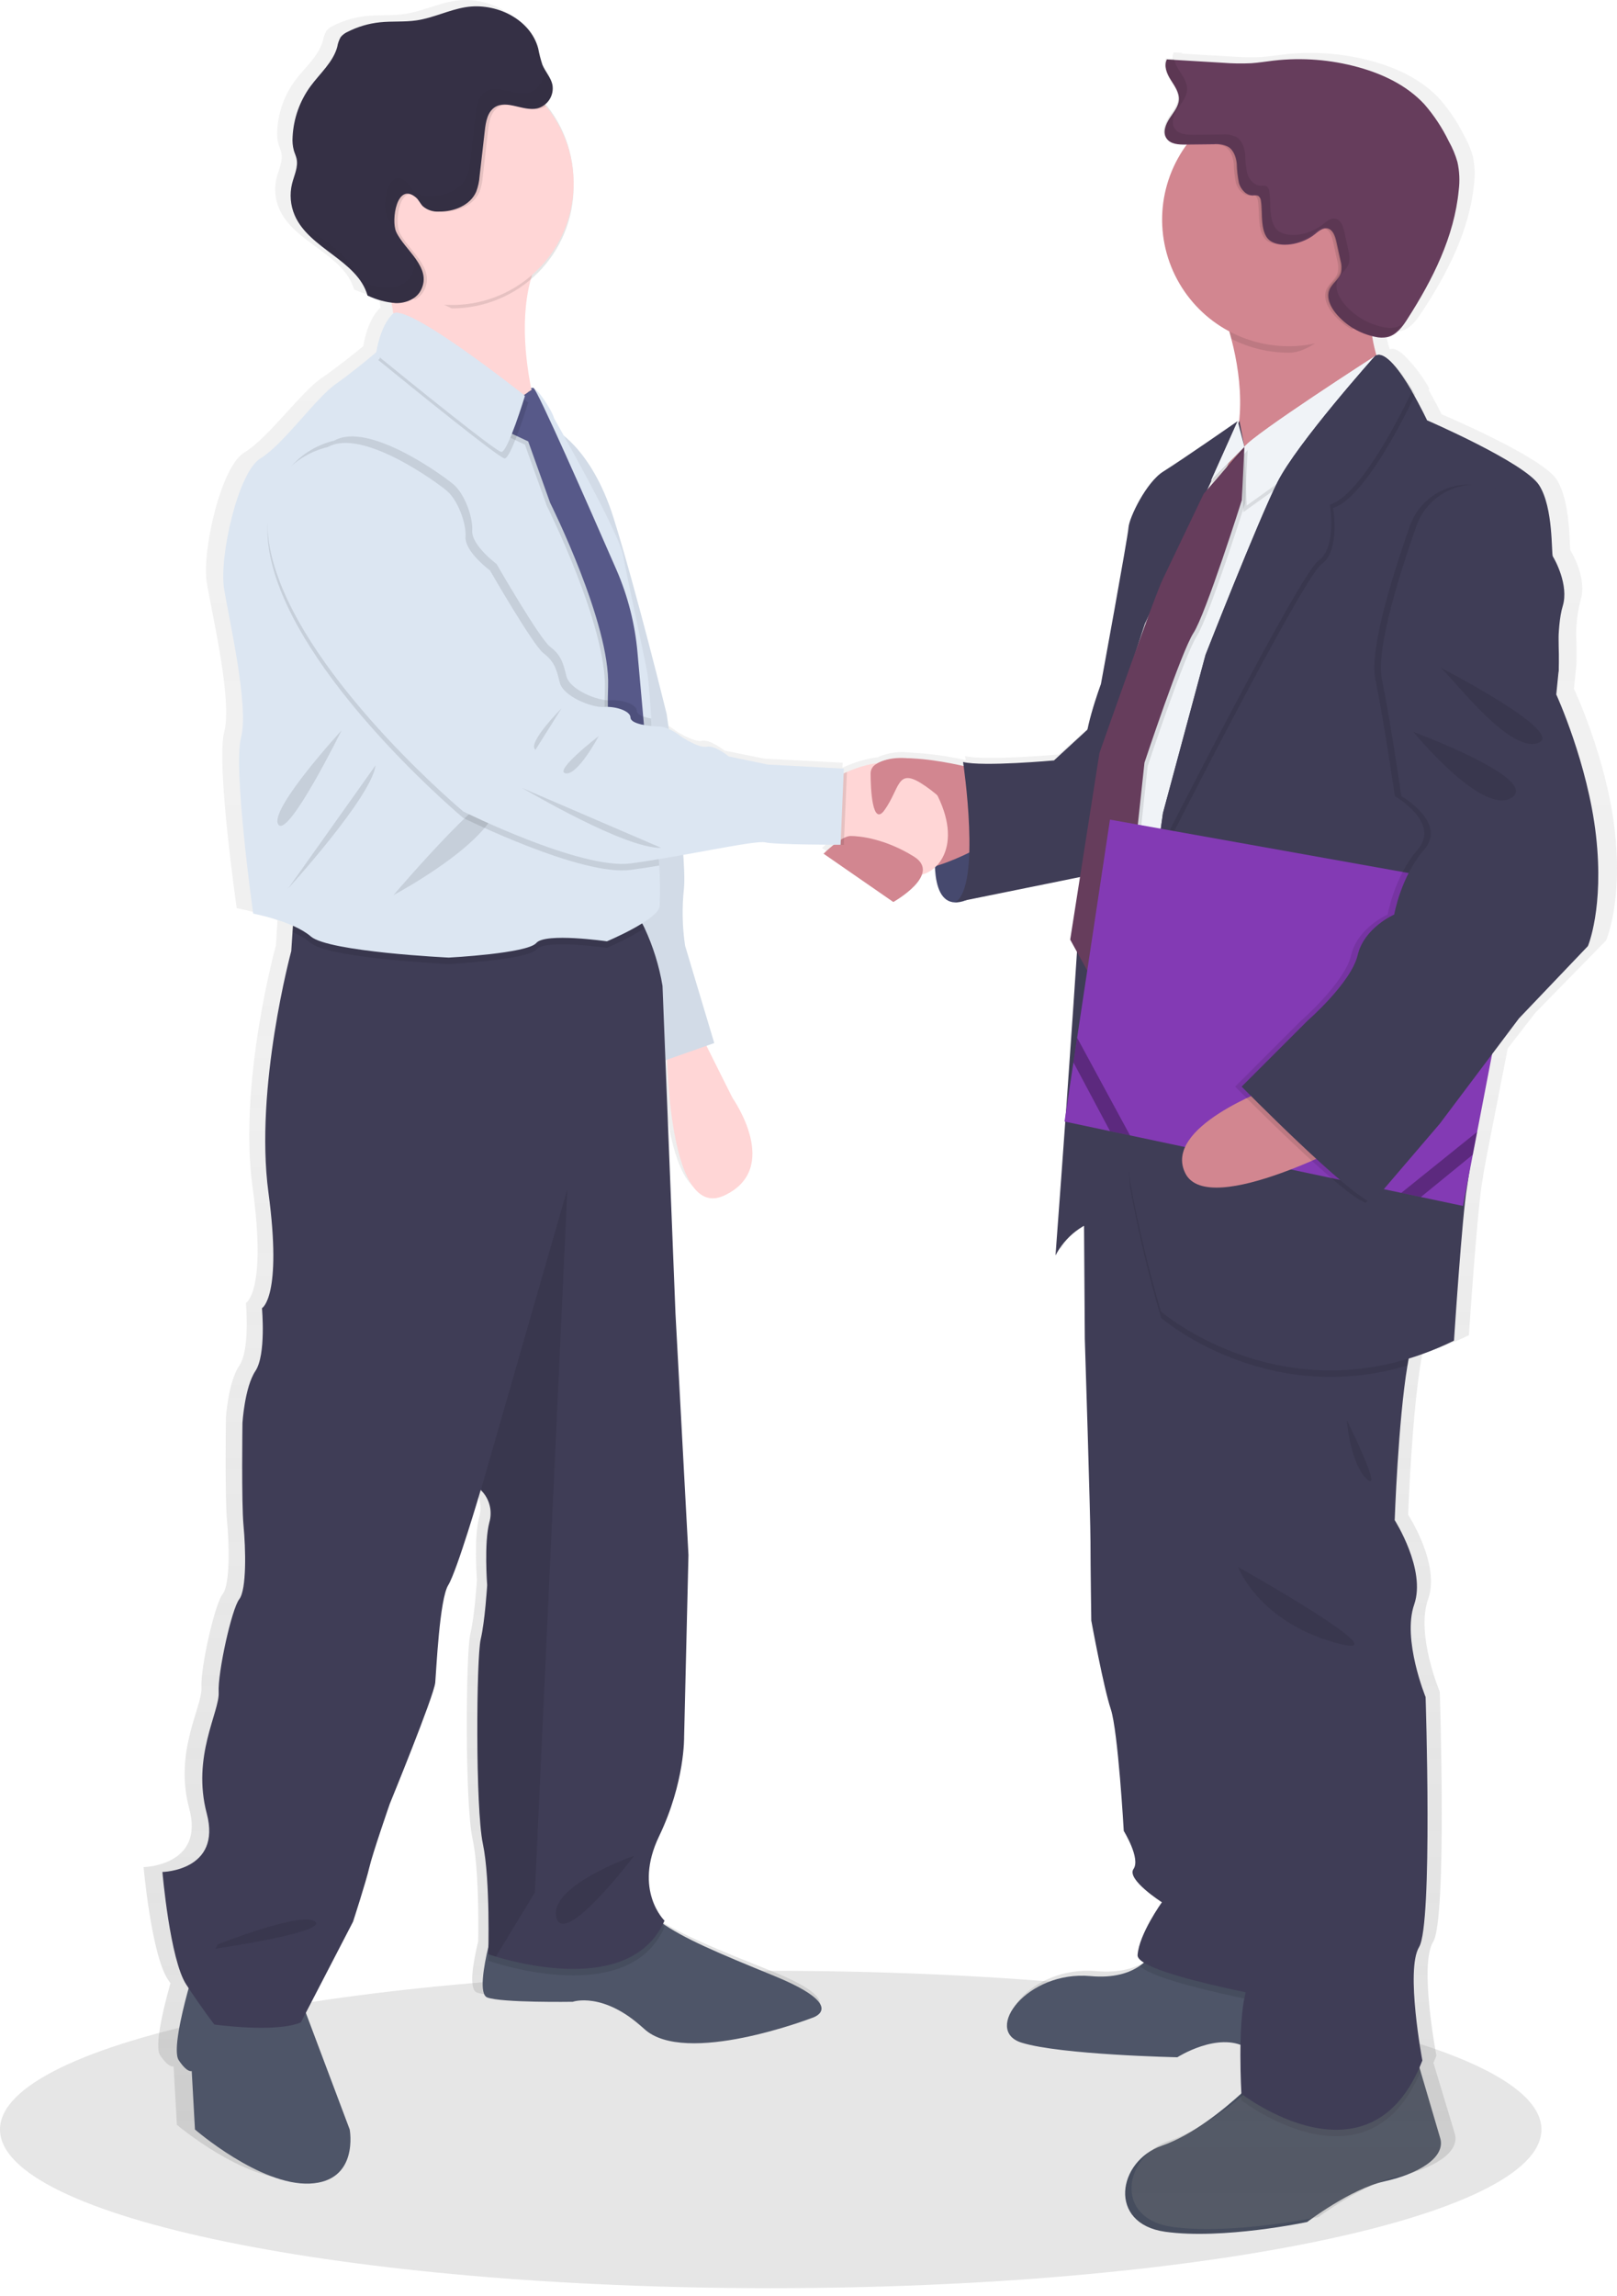 <svg width="205" height="291" viewBox="0 0 205 291" fill="none" xmlns="http://www.w3.org/2000/svg">
<path d="M175.49 276.495C171.272 277.422 165.718 281.639 165.718 281.639C165.718 281.639 155.019 283.903 147.713 282.875C140.407 281.847 141.647 273.923 147.303 271.969C151.226 270.618 155.246 267.283 157.345 265.372C158.272 264.518 158.822 263.924 158.822 263.924L179.297 259.808C179.297 259.808 179.63 260.952 180.093 262.53C180.914 265.314 182.125 269.445 182.588 271.018C183.307 273.513 179.707 275.569 175.49 276.495Z" fill="#4E5568"/>
<path opacity="0.1" d="M180.093 262.554C173.371 278.58 157.383 266.212 157.383 266.212C157.383 266.212 157.383 265.903 157.345 265.372C158.271 264.518 158.821 263.924 158.821 263.924L179.297 259.808C179.297 259.808 179.63 260.976 180.093 262.554Z" fill="black"/>
<path opacity="0.1" d="M97.71 290.026C151.673 290.026 195.419 281.021 195.419 269.913C195.419 258.805 151.673 249.8 97.71 249.8C43.746 249.8 0 258.805 0 269.913C0 281.021 43.746 290.026 97.71 290.026Z" fill="black"/>
<path d="M204.709 105.204C203.666 96.045 199.541 87.306 199.541 87.306L199.854 84.218C199.854 84.218 199.922 82.673 199.82 80.357C199.831 78.911 200.021 77.472 200.385 76.072C201.229 73.394 199.328 70.103 199.116 69.799C198.904 69.495 199.222 63.622 197.321 60.741C195.419 57.86 182.757 52.503 182.757 52.503C182.757 52.503 182.077 51.08 181.116 49.415L181.203 49.246C180.417 47.821 179.444 46.508 178.308 45.342C177.531 44.512 176.783 44.039 176.18 44.271C175.934 43.47 175.747 42.652 175.62 41.824C175.745 41.858 175.876 41.892 176.001 41.916C176.524 42.037 177.066 42.05 177.593 41.955C178.771 41.689 179.553 40.632 180.209 39.638C183.481 34.668 186.299 29.215 186.873 23.332C187.028 22.132 186.97 20.913 186.704 19.733C186.433 18.814 186.054 17.932 185.575 17.102C184.729 15.401 183.658 13.822 182.39 12.407C180.137 10.033 177.029 8.58 173.834 7.721C170.235 6.754 166.486 6.474 162.784 6.896C161.818 7.007 160.853 7.166 159.888 7.229C158.664 7.283 157.438 7.262 156.216 7.166L149.899 6.8L149.87 6.703L148.818 6.64C148.403 7.466 148.818 8.445 149.335 9.217C149.851 9.989 150.444 10.795 150.401 11.707C150.358 12.62 149.696 13.353 149.18 14.12C148.664 14.887 148.273 15.891 148.789 16.644C148.862 16.748 148.948 16.842 149.045 16.924C149.59 17.488 150.541 17.551 151.366 17.542H151.511C149.433 20.279 148.309 23.621 148.312 27.058C148.326 29.994 149.147 32.871 150.687 35.371C152.227 37.872 154.425 39.901 157.041 41.236C157.133 41.549 157.224 41.873 157.311 42.201C158.268 45.59 158.611 49.123 158.325 52.634L158.214 52.875L158.146 52.619C158.146 52.619 150.705 57.667 148.495 59.004C146.285 60.34 144.065 64.871 143.959 66.107C143.853 67.342 140.369 85.974 140.369 85.974C139.66 87.851 139.077 89.772 138.622 91.726L134.177 95.63C134.177 95.63 125.009 96.455 122.354 95.838L122.432 96.349C120.091 95.815 117.707 95.492 115.309 95.384C113.999 95.216 112.668 95.394 111.448 95.9L111.357 95.944L111.284 95.978C109.887 96.168 108.523 96.552 107.231 97.116C107.076 97.179 106.936 97.242 106.801 97.305L106.83 96.672L96.909 96.161L91.842 95.133C91.842 95.133 90.047 93.685 88.99 93.898C87.933 94.11 85.718 92.662 85.718 92.662C85.213 92.266 84.666 91.927 84.087 91.649C83.918 90.481 83.812 89.772 83.812 89.772C83.812 89.772 79.87 74.127 76.916 64.929C74.938 58.786 72.091 55.761 70.411 54.443C69.663 53.14 69.171 52.301 69.171 52.301C68.848 51.172 67.072 48.628 66.618 48.566C66.546 48.45 66.493 48.392 66.464 48.392C66.367 48.382 66.269 48.397 66.179 48.435C65.349 44.305 64.867 39.127 66.136 34.615C67.873 33.187 69.273 31.393 70.236 29.36C71.199 27.328 71.7 25.108 71.704 22.86C71.704 22.792 71.704 22.724 71.704 22.657C71.704 22.589 71.704 22.517 71.704 22.449C71.704 18.863 70.433 15.393 68.119 12.653L67.955 12.47C67.999 12.439 68.041 12.405 68.08 12.368C68.443 12.074 68.719 11.688 68.88 11.249C69.04 10.811 69.079 10.337 68.993 9.879C68.775 8.952 68.052 8.223 67.68 7.345C67.457 6.669 67.278 5.979 67.144 5.28C66.86 4.286 66.338 3.377 65.624 2.63L65.697 2.823C63.805 0.695 60.552 -0.362 57.623 0.111C55.447 0.459 53.42 1.472 51.234 1.786C49.666 2.008 48.069 1.863 46.49 2.022C45.026 2.173 43.601 2.585 42.283 3.238C41.938 3.385 41.633 3.61 41.39 3.895C41.165 4.277 41.015 4.697 40.946 5.135C40.41 7.089 38.712 8.484 37.481 10.115C36.075 11.978 35.262 14.221 35.145 16.552C35.097 17.145 35.155 17.741 35.314 18.314C35.42 18.656 35.585 18.98 35.662 19.327C35.903 20.389 35.348 21.446 35.078 22.498C34.737 23.84 34.858 25.257 35.42 26.522C37.327 30.788 43.586 32.212 44.888 36.69C45.885 37.148 46.938 37.472 48.02 37.655C48.107 38.099 48.184 38.548 48.247 39.001C48.218 39.014 48.19 39.03 48.165 39.05C46.476 40.695 46.056 43.875 46.056 43.875L45.853 44.039C45.163 44.609 42.804 46.52 40.671 47.991C38.137 49.743 33.915 55.611 30.962 57.363C28.008 59.114 25.576 69.909 26.213 73.833C26.85 77.756 29.485 88.758 28.428 92.773C27.371 96.788 30.011 115.111 30.011 115.111C31.782 115.449 33.515 115.963 35.184 116.646L35.131 117.447L34.972 119.86C34.972 119.86 30.189 137.155 32.018 150.469C33.847 163.783 31.174 165.153 31.174 165.153C31.174 165.153 31.734 171.055 30.329 173.115C28.925 175.176 28.64 179.702 28.64 179.702C28.64 179.702 28.5 189.86 28.78 192.732C29.06 195.603 29.2 200.834 28.216 202.069C27.231 203.305 25.402 211.397 25.542 213.868C25.682 216.339 22.024 221.97 23.993 229.242C25.962 236.515 18.203 236.655 18.203 236.655C18.203 236.655 19.192 247.754 21.301 250.929L21.61 251.382C21.556 251.566 21.503 251.759 21.445 251.966C20.649 254.862 19.559 259.432 20.316 260.537C21.441 262.187 22.005 261.907 22.005 261.907L22.425 269.319C22.425 269.319 30.87 276.456 37.346 276.186C43.822 275.916 42.553 269.319 42.553 269.319L37.037 255.016L36.849 254.534L42.977 242.952C42.977 242.952 44.666 237.876 45.086 236.09C45.506 234.305 47.798 227.978 47.798 227.978C47.798 227.978 53.589 214.254 53.71 212.604C53.83 210.953 54.274 202.04 55.399 200.25C56.523 198.46 59.621 188.186 59.621 188.186L59.698 188.253C60.224 188.77 60.599 189.419 60.785 190.132C60.97 190.845 60.958 191.595 60.75 192.302C60.041 194.908 60.466 200.26 60.466 200.26C60.466 200.26 60.186 204.791 59.621 207.127C59.056 209.462 58.921 228.538 59.906 233.064C60.692 236.688 60.668 243.473 60.63 246.04C59.968 248.767 59.389 252.155 60.466 252.555C62.299 253.245 71.589 253.105 71.589 253.105C71.589 253.105 75.526 251.73 80.878 256.536C86.23 261.343 102.69 255.166 102.69 255.166C102.69 255.166 107.757 253.79 97.763 249.814C90.79 247.039 86.288 245.191 83.344 243.213C83.412 243.082 83.484 242.952 83.547 242.812C83.547 242.812 79.464 238.952 82.842 232.109C86.22 225.266 86.08 219.48 86.08 219.48L86.645 196.418L84.956 165.805L83.648 133.675L83.88 133.598C84.102 139.505 85.255 153.567 91.292 150.84C98.892 147.409 92.416 138.487 92.416 138.487L89.004 131.837L90.023 131.489L86.206 119.155C85.839 116.748 85.791 114.303 86.061 111.883C86.136 110.467 86.107 109.048 85.974 107.636C90.973 106.763 95.76 105.836 96.619 106.049C97.633 106.295 103.303 106.343 105.532 106.353C104.804 106.922 104.22 107.487 104.22 107.487L113.297 113.596C113.297 113.596 116.375 111.912 117.017 110.126C117.649 109.967 118.232 109.655 118.716 109.219C118.812 111.328 119.372 113.61 121.322 113.664C121.809 113.674 122.293 113.578 122.74 113.384L137.584 110.445L136.31 118.402L137.198 119.98C136.749 126.693 136.233 133.82 135.779 140.089L135.572 141.459L135.678 141.483C134.973 151.135 134.409 158.445 134.409 158.445C135.24 156.861 136.53 155.565 138.11 154.725L138.207 169.047C138.207 169.047 138.95 191.694 138.95 194.783C138.95 197.871 139.051 204.767 139.051 204.767C139.051 204.767 140.639 213.207 141.585 215.986C142.53 218.766 143.274 231.428 143.274 231.428C143.274 231.428 145.493 234.927 144.543 236.254C143.592 237.581 148.239 240.472 148.239 240.472C148.239 240.472 145.281 244.487 145.069 247.165C145.045 247.474 145.349 247.802 145.899 248.13C145.725 248.27 145.546 248.41 145.349 248.545C143.978 249.462 141.971 250.099 138.95 249.838C130.712 249.114 124.907 256.734 129.974 258.278C135.041 259.823 150.242 260.131 150.242 260.131C150.242 260.131 154.845 257.26 158.445 258.553C158.392 261.574 158.542 264.344 158.566 264.711L158.523 264.745C156.37 266.675 152.249 269.995 148.225 271.351C142.434 273.305 141.15 281.234 148.644 282.262C156.139 283.29 167.117 281.026 167.117 281.026C167.117 281.026 172.816 276.809 177.145 275.882C181.473 274.956 185.17 272.895 184.431 270.424C183.949 268.846 182.709 264.711 181.869 261.931C181.821 261.764 181.773 261.603 181.724 261.449C181.855 261.159 181.985 260.86 182.105 260.551C182.105 260.551 179.891 249.023 181.686 246.142C183.481 243.261 182.53 214.433 182.53 214.433C182.53 214.433 179.466 207.127 181.053 202.701C182.641 198.276 178.52 191.993 178.52 191.993C178.52 191.993 178.969 179.403 180.175 172.387C180.23 172.088 180.283 171.798 180.334 171.518C182.354 170.919 184.323 170.159 186.222 169.245C186.222 169.245 187.279 153.388 187.911 149.788C187.973 149.45 188.06 148.905 188.166 148.196L188.649 145.653L189.218 142.757L191.149 132.889L194.633 128.382L203.609 119.213C203.609 119.213 205.766 114.368 204.709 105.204ZM66.29 48.585L66.223 48.633C66.212 48.598 66.204 48.563 66.198 48.527C66.227 48.55 66.257 48.57 66.29 48.585ZM154.971 59.824L154.623 60.581L155.893 59.317L154.17 61.247L154.749 60.031L154.971 59.824ZM146.401 77.534C146.068 78.417 145.711 79.373 145.339 80.367L146.019 78.335L146.401 77.534Z" fill="url(#paint0_linear)"/>
<path d="M118.706 106.406C118.706 106.406 117.523 114.276 121.07 114.378C124.617 114.479 126.987 108.307 126.987 108.307L125.539 103.37L118.706 106.406Z" fill="#585B8A"/>
<path opacity="0.2" d="M118.706 106.406C118.706 106.406 117.523 114.276 121.07 114.378C124.617 114.479 126.987 108.307 126.987 108.307L125.539 103.37L118.706 106.406Z" fill="black"/>
<path d="M39.261 276.77C32.949 277.045 24.717 269.913 24.717 269.913L24.307 262.506C24.307 262.506 23.761 262.781 22.661 261.135C21.923 260.03 22.984 255.45 23.761 252.57C24.138 251.16 24.447 250.157 24.447 250.157L38.296 253.863L38.957 255.615L44.333 269.908C44.333 269.908 45.568 276.495 39.261 276.77Z" fill="#4E5568"/>
<path d="M102.897 255.788C102.897 255.788 86.852 261.96 81.665 257.159C76.477 252.357 72.612 253.728 72.612 253.728C72.612 253.728 63.559 253.868 61.773 253.178C60.721 252.777 61.291 249.346 61.947 246.615C62.391 244.728 62.873 243.169 62.873 243.169C62.873 243.169 78.644 237.818 81.114 241.109C81.856 242.076 82.744 242.922 83.744 243.618C86.601 245.683 91.065 247.556 98.125 250.437C107.834 254.413 102.897 255.788 102.897 255.788Z" fill="#4E5568"/>
<path d="M88.498 130.423L92.884 139.201C92.884 139.201 99.196 148.119 91.789 151.545C84.381 154.971 84.521 131.798 84.521 131.798L88.498 130.423Z" fill="#FFD6D6"/>
<path d="M70.117 54.303C70.117 54.303 74.918 56.499 77.799 65.687C80.68 74.875 84.521 90.515 84.521 90.515C84.521 90.515 87.127 108.206 86.712 112.597C86.448 115.016 86.495 117.458 86.852 119.864L90.553 132.208L83.146 134.814L71.762 91.2L70.117 54.303Z" fill="#DCE6F2"/>
<path opacity="0.05" d="M70.117 54.303C70.117 54.303 74.918 56.499 77.799 65.687C80.68 74.875 84.521 90.515 84.521 90.515C84.521 90.515 87.127 108.206 86.712 112.597C86.448 115.016 86.495 117.458 86.852 119.864L90.553 132.208L83.146 134.814L71.762 91.2L70.117 54.303Z" fill="black"/>
<path opacity="0.1" d="M84.246 244.265C80.246 253.327 66.647 249.964 62.868 248.83C62.246 248.641 61.903 248.516 61.903 248.516C61.903 248.516 61.927 247.778 61.937 246.615C62.381 244.728 62.864 243.169 62.864 243.169C62.864 243.169 78.634 237.818 81.105 241.109C81.847 242.076 82.734 242.922 83.734 243.618C83.885 243.848 84.057 244.065 84.246 244.265Z" fill="black"/>
<path d="M83.556 232.746C80.265 239.598 84.246 243.444 84.246 243.444C80.245 252.502 66.647 249.143 62.868 248.005C62.246 247.821 61.903 247.696 61.903 247.696C61.903 247.696 62.178 238.228 61.218 233.701C60.258 229.175 60.393 210.114 60.943 207.783C61.493 205.452 61.763 200.921 61.763 200.921C61.763 200.921 61.353 195.574 62.038 192.968C62.244 192.264 62.258 191.518 62.078 190.807C61.898 190.095 61.531 189.445 61.015 188.924L60.943 188.852C60.943 188.852 57.927 199.14 56.827 200.916C55.726 202.692 55.321 211.614 55.181 213.26C55.041 214.905 49.419 228.625 49.419 228.625C49.419 228.625 47.228 234.932 46.818 236.713C46.408 238.493 44.758 243.575 44.758 243.575L38.147 256.334C34.99 257.704 27.173 256.609 27.173 256.609C27.173 256.609 25.667 254.678 23.607 251.532C21.546 248.386 20.591 237.272 20.591 237.272C20.591 237.272 28.133 237.132 26.213 229.865C24.292 222.598 27.858 216.971 27.723 214.5C27.588 212.029 29.369 203.942 30.329 202.706C31.289 201.471 31.149 196.259 30.874 193.378C30.599 190.497 30.739 180.349 30.739 180.349C30.739 180.349 31.014 175.823 32.385 173.767C33.755 171.711 33.21 165.809 33.21 165.809C33.21 165.809 35.811 164.439 34.03 151.135C32.25 137.83 36.926 120.55 36.926 120.55L37.085 118.137L37.336 114.228C37.336 114.228 76.563 111.757 79.719 114.773C80.544 115.611 81.221 116.581 81.722 117.645C82.802 119.966 83.565 122.422 83.99 124.946L85.636 166.504L87.281 197.089L86.731 220.132C86.731 220.132 86.852 225.884 83.556 232.746Z" fill="#3F3D56"/>
<path opacity="0.1" d="M71.926 150.724L67.81 239.873L62.869 248C62.246 247.816 61.904 247.691 61.904 247.691C61.904 247.691 62.179 238.223 61.218 233.697C60.258 229.17 60.393 210.109 60.943 207.778C61.493 205.447 61.764 200.916 61.764 200.916C61.764 200.916 61.353 195.569 62.039 192.963C62.245 192.259 62.259 191.513 62.079 190.802C61.899 190.091 61.532 189.441 61.016 188.919L61.083 188.437L71.926 150.724Z" fill="black"/>
<path opacity="0.1" d="M27.598 246.46C27.598 246.46 38.297 242.209 39.942 243.565C41.588 244.921 27.328 246.991 27.328 246.991L27.598 246.46Z" fill="black"/>
<path opacity="0.1" d="M80.405 235.212C79.995 235.352 69.571 239.072 70.532 243.029C71.492 246.986 80.405 235.212 80.405 235.212Z" fill="black"/>
<path d="M47.831 32.294C47.831 32.294 51.325 40.729 49.477 45.053C47.629 49.376 69.431 56.779 69.431 56.779C69.431 56.779 63.056 40.319 69.228 31.058C75.4 21.798 47.831 32.294 47.831 32.294Z" fill="#FFD6D6"/>
<path d="M170.244 260.653C170.244 260.653 161.602 261.579 158.002 259.523C154.402 257.468 149.258 260.759 149.258 260.759C149.258 260.759 134.443 260.45 129.506 258.906C124.57 257.361 130.225 249.737 138.25 250.47C141.175 250.736 143.153 250.094 144.49 249.177C145.886 248.22 146.859 246.761 147.207 245.104L164.579 246.132L166.992 252.29L170.244 260.653Z" fill="#4E5568"/>
<path opacity="0.1" d="M167.257 255.098C167.257 255.098 147.066 251.798 144.489 249.177C145.886 248.22 146.859 246.761 147.206 245.104L164.578 246.132L166.991 252.29L167.257 255.098Z" fill="black"/>
<path d="M137.324 139.582L137.531 169.718C137.531 169.718 138.25 192.35 138.25 195.439C138.25 198.527 138.352 205.413 138.352 205.413C138.352 205.413 139.896 213.849 140.822 216.628C141.749 219.408 142.468 232.07 142.468 232.07C142.468 232.07 144.63 235.569 143.703 236.896C142.777 238.223 147.303 241.114 147.303 241.114C147.303 241.114 144.408 245.128 144.22 247.802C144.031 250.475 167.257 254.273 167.257 254.273L158.209 161.49L151.004 138.245L137.324 139.582Z" fill="#3F3D56"/>
<path d="M180.325 261.169C173.738 278.059 157.383 265.387 157.383 265.387C157.383 265.387 156.867 256.642 157.9 252.632C158.932 248.622 156.766 236.582 156.766 236.582C156.766 236.582 155.53 225.884 154.401 223.418C153.272 220.952 153.373 216.011 153.373 215.6C153.373 215.19 153.784 211.894 152.857 209.631C151.931 207.368 151.409 201.814 151.409 201.814C151.409 201.814 151.409 193.996 150.483 189.368L147.293 173.444L141.531 140.832L143.331 140.523L175.581 134.867C175.581 134.867 181.652 165.752 179.591 168.917C179.147 169.612 178.756 171.132 178.433 173.091C177.255 180.098 176.816 192.679 176.816 192.679C176.816 192.679 180.826 198.952 179.287 203.377C177.748 207.802 180.735 215.103 180.735 215.103C180.735 215.103 181.661 243.908 179.91 246.788C178.158 249.669 180.325 261.169 180.325 261.169Z" fill="#3F3D56"/>
<path d="M177.236 50.602C177.236 50.602 148.022 71.174 154.604 60.886C158.151 55.346 157.5 48.291 156.11 42.963C155.407 40.253 154.437 37.62 153.214 35.102C153.214 35.102 178.037 24.544 174.746 34.007C173.975 36.211 173.647 38.547 173.781 40.878C173.978 44.383 175.178 47.758 177.236 50.602Z" fill="#D28690"/>
<path d="M124.637 97.715C124.637 97.715 112.293 94.149 110.237 97.647C108.181 101.146 110.855 108.823 114.58 110.059C118.306 111.294 126.857 105.875 126.857 105.875L124.637 97.715Z" fill="#D28690"/>
<path d="M138.766 91.649L133.622 96.383C133.622 96.383 124.67 97.203 122.098 96.586C122.098 96.586 124.468 112.428 121.07 114.383L141.85 110.165L138.766 91.649Z" fill="#3F3D56"/>
<path opacity="0.1" d="M72.722 23.651C72.722 27.746 71.095 31.674 68.2 34.57C65.303 37.466 61.376 39.093 57.28 39.093C49.357 35.285 41.838 32.187 41.838 23.651C41.756 21.573 42.094 19.5 42.833 17.557C43.571 15.613 44.694 13.838 46.135 12.339C47.576 10.84 49.305 9.648 51.218 8.833C53.131 8.018 55.189 7.599 57.268 7.599C59.347 7.599 61.405 8.018 63.318 8.833C65.231 9.648 66.96 10.84 68.401 12.339C69.842 13.838 70.965 15.613 71.704 17.557C72.442 19.5 72.78 21.573 72.698 23.651H72.722Z" fill="black"/>
<path d="M72.722 23.236C72.725 26.867 71.444 30.383 69.108 33.163C66.771 35.943 63.527 37.809 59.95 38.431C56.371 39.053 52.689 38.392 49.551 36.564C46.413 34.736 44.021 31.858 42.797 28.439C41.574 25.02 41.597 21.278 42.862 17.874C44.128 14.47 46.555 11.623 49.715 9.833C52.875 8.044 56.566 7.428 60.136 8.094C63.706 8.76 66.926 10.665 69.228 13.473C71.483 16.228 72.718 19.676 72.722 23.236Z" fill="#FFD6D6"/>
<path opacity="0.1" d="M81.722 117.659C80.195 118.608 78.596 119.437 76.94 120.14C76.94 120.14 69.123 119.006 67.993 120.342C66.864 121.679 56.894 122.195 56.894 122.195C56.894 122.195 41.669 121.476 39.406 119.522C38.706 118.955 37.928 118.494 37.095 118.151L37.346 114.243C37.346 114.243 76.573 111.772 79.729 114.788C80.551 115.626 81.225 116.597 81.722 117.659Z" fill="black"/>
<path d="M83.629 114.894C83.32 116.641 76.94 119.314 76.94 119.314C76.94 119.314 69.123 118.185 67.994 119.522C66.864 120.859 56.895 121.375 56.895 121.375C56.895 121.375 41.67 120.651 39.407 118.697C37.143 116.742 32.1 115.801 32.1 115.801C32.1 115.801 29.528 97.493 30.561 93.483C31.594 89.473 29.017 78.461 28.399 74.552C27.782 70.643 30.146 59.843 33.027 58.096C35.908 56.349 40.024 50.481 42.49 48.735C44.57 47.263 46.867 45.357 47.538 44.782L47.736 44.618C47.736 44.618 48.151 41.429 49.796 39.793C51.442 38.157 66.56 50.182 66.56 50.182C66.56 50.182 66.666 51.109 67.694 49.362C67.926 48.971 69.919 51.847 70.266 53.063C70.266 53.063 78.494 67.468 79.01 70.436C79.527 73.403 81.684 83.088 82.094 85.453C82.2 86.061 82.374 88.194 82.577 91.051C82.615 91.611 82.649 92.204 82.692 92.822C82.996 97.561 83.325 103.612 83.522 108.187C83.522 108.708 83.566 109.21 83.58 109.692C83.685 111.424 83.701 113.16 83.629 114.894Z" fill="#DCE6F2"/>
<path opacity="0.1" d="M43.306 92.571C43.306 92.571 34.045 102.651 35.28 104.504C36.516 106.357 43.306 92.571 43.306 92.571Z" fill="black"/>
<path opacity="0.1" d="M36.516 112.631C36.516 112.631 47.132 101.006 47.615 96.996L36.516 112.631Z" fill="black"/>
<path opacity="0.1" d="M49.888 113.451C49.888 113.451 62.13 106.97 63.158 101.826C64.186 96.682 49.888 113.451 49.888 113.451Z" fill="black"/>
<path opacity="0.1" d="M65.421 50.911L63.723 55.022L66.55 56.359L69.33 64.128C69.33 64.128 76.993 79.455 76.684 87.427C76.376 95.398 78.074 107.381 78.074 107.381L82.494 106.56L80.41 83.112C80.085 79.482 79.176 75.928 77.717 72.588C74.185 64.5 67.612 49.569 67.197 49.569C66.632 49.569 67.028 49.777 67.028 49.777L65.421 50.911Z" fill="black"/>
<path d="M65.831 50.496L64.133 54.612L66.966 55.949L69.74 63.718C69.74 63.718 77.403 79.044 77.094 87.016C76.786 94.988 78.484 106.97 78.484 106.97L82.909 106.15L80.82 82.702C80.499 79.072 79.591 75.517 78.132 72.177C74.6 64.085 68.027 49.159 67.617 49.159C67.047 49.159 67.443 49.367 67.443 49.367L65.831 50.496Z" fill="#575989"/>
<path d="M115.927 110.951C113.774 110.787 108.611 108.177 106.56 107.091L105.691 106.608L105.798 98.641C106.305 98.343 106.83 98.077 107.371 97.845C110.112 96.648 115.734 95.022 118.552 100.258C122.354 107.279 118.653 111.135 115.927 110.951Z" fill="#FFD6D6"/>
<path opacity="0.1" d="M69.229 13.474C69.007 13.612 68.764 13.712 68.51 13.768C66.719 14.159 64.683 12.619 63.148 13.609C62.212 14.217 61.995 15.476 61.87 16.586C61.651 18.516 61.432 20.434 61.213 22.338C61.167 23.016 61.024 23.684 60.789 24.322C60.031 26.054 57.951 26.87 56.055 26.841C55.312 26.893 54.578 26.651 54.013 26.165C53.68 25.827 53.502 25.354 53.135 25.046C50.722 23.023 49.989 27.98 50.626 29.389C51.649 31.69 55.282 33.91 53.758 36.834C53.501 37.31 53.112 37.7 52.638 37.959C50.34 37.239 48.242 35.992 46.512 34.317C44.782 32.642 43.468 30.586 42.674 28.312C41.88 26.039 41.629 23.611 41.941 21.224C42.253 18.836 43.118 16.554 44.469 14.561C45.82 12.567 47.618 10.917 49.72 9.742C51.822 8.568 54.17 7.901 56.576 7.795C58.981 7.69 61.379 8.148 63.575 9.134C65.772 10.12 67.708 11.606 69.229 13.474Z" fill="black"/>
<path d="M52.725 25.026C53.087 25.33 53.271 25.803 53.604 26.141C54.169 26.626 54.902 26.869 55.645 26.817C57.541 26.845 59.621 26.035 60.374 24.293C60.614 23.658 60.759 22.991 60.803 22.314L61.46 16.562C61.585 15.452 61.797 14.193 62.739 13.585C64.273 12.619 66.309 14.135 68.1 13.744C68.745 13.58 69.304 13.176 69.662 12.615C70.021 12.054 70.152 11.377 70.03 10.723C69.823 9.801 69.118 9.073 68.756 8.194C68.537 7.519 68.361 6.831 68.23 6.134C67.231 2.389 62.835 0.285 59.013 0.912C56.89 1.265 54.916 2.278 52.788 2.587C51.263 2.809 49.705 2.664 48.165 2.828C46.735 2.976 45.344 3.386 44.063 4.039C43.727 4.188 43.43 4.413 43.195 4.696C42.976 5.078 42.829 5.496 42.76 5.931C42.244 7.861 40.584 9.285 39.382 10.911C38.008 12.782 37.213 15.015 37.095 17.334C37.048 17.926 37.103 18.522 37.259 19.096C37.361 19.433 37.52 19.761 37.597 20.109C37.833 21.166 37.293 22.223 37.028 23.274C36.698 24.617 36.816 26.03 37.365 27.299C39.218 31.56 45.323 32.984 46.592 37.457C47.719 37.997 48.936 38.325 50.182 38.422C51.427 38.446 52.769 37.911 53.348 36.806C54.868 33.91 51.239 31.661 50.216 29.364C49.574 27.951 50.293 22.999 52.725 25.026Z" fill="#353045"/>
<path opacity="0.1" d="M174.77 34.007C173.999 36.211 173.671 38.547 173.805 40.878C173.062 41.511 172.251 39.619 171.392 40.106C169.037 41.467 166.316 44.705 163.401 44.705C160.873 44.707 158.381 44.11 156.129 42.963C155.426 40.253 154.456 37.62 153.233 35.102C153.233 35.102 178.061 24.544 174.77 34.007Z" fill="black"/>
<path d="M179.432 27.835C179.432 31.009 178.49 34.112 176.727 36.752C174.963 39.391 172.456 41.448 169.524 42.663C166.591 43.878 163.364 44.196 160.25 43.576C157.137 42.957 154.277 41.428 152.033 39.184C149.788 36.939 148.259 34.079 147.64 30.966C147.021 27.852 147.338 24.625 148.553 21.693C149.768 18.76 151.825 16.253 154.465 14.489C157.104 12.726 160.207 11.785 163.382 11.785C165.49 11.784 167.577 12.199 169.524 13.005C171.472 13.811 173.242 14.994 174.732 16.484C176.223 17.975 177.405 19.744 178.211 21.692C179.018 23.639 179.432 25.727 179.432 27.835Z" fill="#D28690"/>
<path d="M178.747 54.168C178.747 54.168 175.726 57.459 175.316 57.73C174.905 58 166.147 94.887 165.992 95.317C165.838 95.746 155.564 129.053 155.564 129.053L139.104 137.145L140.479 96.407L152.543 62.811C152.543 62.811 156.525 58.285 157.755 56.639C158.986 54.993 174.35 45.115 174.35 45.115L176.976 50.525L178.747 54.168Z" fill="#F0F3F7"/>
<path opacity="0.1" d="M176.57 51.35L157.644 64.9L157.34 57.459C158.576 55.814 173.936 45.941 173.936 45.941L176.57 51.35Z" fill="black"/>
<path d="M176.98 50.525L158.054 64.075L157.76 56.639C158.995 54.989 174.355 45.115 174.355 45.115L176.98 50.525Z" fill="#F0F3F7"/>
<path d="M157.128 53.329L157.76 56.639L153.528 60.939L156.906 53.377C156.906 53.377 149.668 58.42 147.496 59.756C145.325 61.093 143.153 65.62 143.071 66.855C142.989 68.09 139.572 86.707 139.572 86.707C139.572 86.707 137 93.599 137.724 95.553C138.448 97.507 133.815 159.126 133.815 159.126C134.435 157.929 135.31 156.884 136.379 156.064C137.449 155.244 138.686 154.67 140.002 154.382L138.352 117.968C138.352 117.968 140.359 93.743 140.46 93.434C140.562 93.126 145.141 79.083 145.141 79.083L157.128 53.329Z" fill="#3F3D56"/>
<path opacity="0.1" d="M158.175 57.049L157.847 63.805C157.847 63.805 153.267 78.258 151.728 80.622C150.189 82.987 145.503 97.083 145.503 97.083L142.863 121.568L138.337 123.629L136.107 119.522L139.814 95.876C139.814 95.876 146.806 75.922 147.839 73.862L152.997 62.994L158.175 57.049Z" fill="black"/>
<path d="M157.76 56.639L157.437 63.395C157.437 63.395 152.857 77.848 151.313 80.212C149.769 82.577 145.093 96.672 145.093 96.672L142.467 121.153L137.941 123.209L135.678 119.097L139.384 95.452C139.384 95.452 146.376 75.493 147.404 73.437L152.601 62.584L157.76 56.639Z" fill="#663D5C"/>
<path d="M104.408 108.206L113.253 114.329C113.253 114.329 119.493 110.831 115.859 108.568C112.225 106.304 109.002 105.962 107.834 105.962C106.666 105.962 104.408 108.206 104.408 108.206Z" fill="#D28690"/>
<path d="M111.014 96.885C110.817 97.008 110.654 97.179 110.542 97.383C110.43 97.586 110.371 97.815 110.373 98.048C110.373 99.925 110.585 104.895 112.158 102.651C114.088 99.906 113.736 97.44 116.685 99.22C118.517 100.362 120.121 101.835 121.414 103.563L120.593 97.666C120.593 97.666 114.532 94.675 111.014 96.885Z" fill="#D28690"/>
<path opacity="0.1" d="M179.601 168.898C179.157 169.593 178.766 171.113 178.443 173.072C160.404 178.482 147.206 167.045 147.206 167.045C145.609 161.634 144.305 156.141 143.297 150.589C142.974 148.688 143.046 145.001 143.346 140.504L175.595 134.848C175.595 134.848 181.661 165.708 179.601 168.898Z" fill="black"/>
<path d="M198.117 76.829C197.297 79.508 197.606 84.956 197.606 84.956L190.198 119.932C190.198 119.932 186.598 146.883 185.981 150.483C185.363 154.083 184.335 169.926 184.335 169.926C163.348 180.214 147.178 166.224 147.178 166.224C145.581 160.812 144.276 155.317 143.269 149.764C142.236 143.655 145.276 119.179 146.714 108.307C147.144 105.088 147.433 103.062 147.433 103.062L152.833 83.001C152.833 83.001 159.469 66.078 161.939 61.141C164.41 56.205 174.332 45.115 174.332 45.115C175.562 44.334 177.531 47.094 178.993 49.608C180.098 51.509 180.923 53.276 180.923 53.276C180.923 53.276 193.267 58.622 195.116 61.479C196.964 64.336 196.66 70.223 196.867 70.532C197.075 70.841 198.942 74.156 198.117 76.829Z" fill="#3F3D56"/>
<path opacity="0.1" d="M169.009 64.384C169.009 64.384 169.935 69.837 167.561 71.483C165.269 73.075 148.205 106.628 147.144 108.722C147.573 105.499 147.863 103.472 147.863 103.472L153.262 83.416C153.262 83.416 159.903 66.493 162.368 61.551C164.834 56.61 174.766 45.526 174.766 45.526C175.996 44.744 177.96 47.504 179.422 50.018C177.217 54.598 172.618 63.255 169.009 64.384Z" fill="black"/>
<path d="M168.598 63.974C168.598 63.974 169.52 69.427 167.151 71.073C164.781 72.718 147.8 106.213 146.724 108.307C147.153 105.088 147.443 103.062 147.443 103.062L152.843 83.001C152.843 83.001 159.478 66.078 161.949 61.141C164.419 56.205 174.341 45.115 174.341 45.115C175.571 44.334 177.54 47.094 179.002 49.608C176.807 54.183 172.203 62.845 168.598 63.974Z" fill="#3F3D56"/>
<path d="M193.078 113.248L187.273 143.452V143.457L186.718 146.348V146.352L185.468 152.852L180.136 151.723L177.651 151.197L143.259 143.911L140.73 143.375L134.958 142.154L136.088 134.655L136.556 131.538L140.72 103.887L193.078 113.248Z" fill="#833AB4"/>
<path d="M160.983 137.937C160.983 137.937 147.302 142.873 150.285 148.736C153.267 154.599 172.401 144.21 172.401 144.21L160.983 137.937Z" fill="#D28690"/>
<path opacity="0.1" d="M170.755 180.006C170.755 180.417 171.272 185.667 173.327 187.515C175.383 189.363 170.755 180.006 170.755 180.006Z" fill="black"/>
<path opacity="0.1" d="M156.973 198.624C156.973 198.624 159.439 205.413 169.211 208.193C178.983 210.972 156.973 198.624 156.973 198.624Z" fill="black"/>
<path opacity="0.1" d="M179.432 27.835C179.433 30.656 178.69 33.428 177.277 35.87C175.865 38.313 173.833 40.34 171.388 41.747C170.466 41.231 169.648 40.549 168.975 39.735C168.275 38.885 167.73 37.727 168.15 36.714C168.488 35.898 169.38 35.382 169.597 34.538C169.7 34.021 169.673 33.487 169.52 32.984C169.342 32.187 169.173 31.391 168.999 30.6C168.849 29.924 168.584 29.128 167.913 28.964C167.242 28.8 166.683 29.36 166.157 29.775C164.868 30.793 162.398 31.483 160.849 30.648C159.3 29.813 159.734 27.019 159.483 25.509C159.48 25.378 159.448 25.249 159.39 25.131C159.331 25.013 159.248 24.91 159.145 24.828C158.92 24.753 158.679 24.737 158.445 24.78C157.611 24.78 156.94 24.032 156.698 23.231C156.528 22.413 156.434 21.581 156.419 20.746C156.327 19.911 156.023 19.028 155.309 18.598C154.738 18.333 154.105 18.229 153.48 18.299L150.454 18.333C152.461 15.619 155.273 13.607 158.489 12.584C161.705 11.56 165.163 11.576 168.369 12.63C171.576 13.684 174.369 15.722 176.35 18.454C178.332 21.186 179.402 24.474 179.408 27.849L179.432 27.835Z" fill="black"/>
<path d="M166.586 29.775C167.112 29.36 167.691 28.809 168.343 28.969C168.994 29.128 169.274 29.934 169.423 30.6L169.945 32.979C170.099 33.484 170.127 34.019 170.027 34.538C169.781 35.387 168.893 35.898 168.55 36.714C168.13 37.727 168.68 38.885 169.375 39.73C170.643 41.257 172.395 42.305 174.341 42.698C174.849 42.82 175.377 42.831 175.89 42.731C177.038 42.466 177.82 41.409 178.438 40.42C181.627 35.45 184.373 30.001 184.933 24.124C185.087 22.925 185.031 21.709 184.769 20.529C184.507 19.612 184.138 18.729 183.669 17.899C182.847 16.203 181.804 14.624 180.566 13.203C178.37 10.839 175.34 9.386 172.227 8.527C168.726 7.556 165.071 7.269 161.461 7.683C160.496 7.794 159.57 7.953 158.619 8.016C157.425 8.071 156.229 8.052 155.038 7.958L147.935 7.533C147.53 8.358 147.935 9.338 148.417 10.11C148.9 10.882 149.498 11.683 149.46 12.6C149.421 13.517 148.77 14.241 148.268 15.013C147.766 15.785 147.385 16.784 147.887 17.537C148.388 18.29 149.412 18.338 150.299 18.328L153.88 18.29C154.504 18.225 155.133 18.334 155.699 18.603C156.414 19.033 156.718 19.921 156.809 20.751C156.829 21.586 156.923 22.417 157.089 23.236C157.335 24.037 158.001 24.794 158.836 24.785C159.07 24.738 159.312 24.757 159.536 24.838C159.638 24.919 159.722 25.021 159.78 25.138C159.838 25.255 159.87 25.383 159.874 25.514C160.124 27.024 159.661 29.813 161.239 30.653C162.817 31.492 165.298 30.793 166.586 29.775Z" fill="#663D5C"/>
<path opacity="0.1" d="M186.984 61.474C185.21 61.286 183.424 61.706 181.92 62.666C180.417 63.627 179.284 65.07 178.708 66.758C176.778 72.255 173.559 82.171 174.365 86.09C175.499 91.644 176.836 100.905 176.836 100.905C176.836 100.905 182.699 104.283 179.731 107.689C176.763 111.096 175.924 115.922 175.924 115.922C175.924 115.922 172.116 117.568 171.296 121.066C170.476 124.565 164.916 129.395 164.916 129.395L156.587 137.729C156.587 137.729 170.369 151.723 173.149 152.438L181.686 142.458L191.766 129.086L200.51 119.918C200.51 119.918 202.566 115.092 201.538 105.923C200.51 96.755 196.495 88.025 196.495 88.025L196.804 84.937C196.804 84.937 197.75 62.811 186.984 61.474Z" fill="black"/>
<path d="M187.804 61.474C186.032 61.288 184.248 61.71 182.747 62.67C181.245 63.63 180.113 65.071 179.538 66.758C177.608 72.255 174.389 82.171 175.195 86.09C176.324 91.644 177.661 100.905 177.661 100.905C177.661 100.905 183.524 104.282 180.556 107.689C177.589 111.096 176.754 115.922 176.754 115.922C176.754 115.922 172.946 117.567 172.121 121.066C171.296 124.565 165.746 129.395 165.746 129.395L157.413 137.729C157.413 137.729 171.195 151.723 173.974 152.438L182.511 142.458L192.567 129.086L201.311 119.918C201.311 119.918 203.372 115.092 202.339 105.923C201.307 96.754 197.301 88.025 197.301 88.025L197.61 84.936C197.61 84.936 198.57 62.811 187.804 61.474Z" fill="#3F3D56"/>
<path opacity="0.1" d="M179.191 92.778C179.191 92.778 187.935 103.472 191.641 101.107C195.347 98.743 179.191 92.778 179.191 92.778Z" fill="black"/>
<path opacity="0.1" d="M182.482 84.546C183.408 84.855 191.023 95.452 194.932 94.197C198.841 92.942 182.482 84.546 182.482 84.546Z" fill="black"/>
<path opacity="0.1" d="M156.92 53.787L153.528 61.349L157.765 57.049L156.92 53.787Z" fill="black"/>
<path d="M156.92 53.377L153.528 60.939L157.765 56.639L156.92 53.377Z" fill="#F0F3F7"/>
<path opacity="0.3" d="M143.259 143.911L140.73 143.375L136.088 134.655L136.556 131.538L143.259 143.911Z" fill="black"/>
<path opacity="0.3" d="M187.273 143.457L186.718 146.348V146.352L180.136 151.723L177.651 151.197L187.273 143.457Z" fill="black"/>
<path opacity="0.1" d="M83.566 109.711C82.292 109.924 81.056 110.117 79.927 110.261C73.654 111.087 58.733 103.679 58.733 103.679C58.733 103.679 40.526 88.454 35.28 74.055C30.035 59.655 41.553 57.493 41.553 57.493C45.897 55.022 55.34 61.913 56.677 63.047C58.014 64.181 59.148 67.058 59.042 68.91C58.935 70.763 62.13 73.128 62.13 73.128C62.13 73.128 67.583 82.591 68.92 83.619C70.256 84.647 70.565 85.573 70.975 87.325C71.386 89.077 74.986 90.515 76.53 90.409C78.074 90.303 79.908 90.925 79.908 91.745C79.908 92.406 81.418 92.735 82.658 92.841C83.025 98.115 83.387 105.026 83.566 109.711Z" fill="black"/>
<path opacity="0.1" d="M83.508 108.206C82.543 108.36 81.616 108.5 80.747 108.616C74.474 109.441 59.558 102.034 59.558 102.034C59.558 102.034 41.351 86.809 36.105 72.409C30.86 58.01 42.379 55.848 42.379 55.848C46.722 53.377 56.161 60.268 57.497 61.402C58.834 62.536 59.968 65.412 59.867 67.265C59.766 69.118 62.95 71.483 62.95 71.483C62.95 71.483 68.403 80.946 69.74 81.974C71.077 83.001 71.386 83.928 71.801 85.68C72.216 87.431 75.811 88.865 77.355 88.763C78.899 88.662 80.733 89.28 80.733 90.1C80.733 90.582 81.592 90.906 82.547 91.065C82.586 91.625 82.62 92.218 82.663 92.836C82.982 97.58 83.31 103.631 83.508 108.206Z" fill="black"/>
<path opacity="0.1" d="M107.371 97.845L106.98 107.091H106.56L105.691 106.608L105.798 98.641C106.305 98.343 106.83 98.077 107.371 97.845Z" fill="black"/>
<path d="M41.553 56.668C41.553 56.668 30.035 58.83 35.28 73.23C40.526 87.629 58.733 102.859 58.733 102.859C58.733 102.859 73.649 110.262 79.927 109.441C86.205 108.621 95.765 106.459 97 106.768C98.236 107.077 106.569 107.077 106.569 107.077L106.98 97.425L97.328 96.909L92.392 95.881C92.392 95.881 90.64 94.433 89.612 94.646C88.584 94.858 86.427 93.41 86.427 93.41C86.427 93.41 84.777 92.074 83.532 92.074C82.287 92.074 79.932 91.765 79.932 90.945C79.932 90.124 78.079 89.497 76.554 89.608C75.029 89.719 71.386 88.271 70.961 86.5C70.536 84.729 70.242 83.827 68.905 82.799C67.569 81.771 62.116 72.303 62.116 72.303C62.116 72.303 58.926 69.939 59.027 68.09C59.129 66.242 57.999 63.356 56.663 62.222C55.326 61.088 45.868 54.202 41.553 56.668Z" fill="#DCE6F2"/>
<path opacity="0.1" d="M71.183 89.791C71.183 89.791 66.758 94.216 67.887 95.037L71.183 89.791Z" fill="black"/>
<path opacity="0.1" d="M75.912 93.29C75.912 93.29 70.15 97.715 71.695 98.024C73.239 98.332 75.912 93.29 75.912 93.29Z" fill="black"/>
<path opacity="0.1" d="M66.135 99.853C66.96 100.268 79.198 107.574 83.831 107.467L66.135 99.853Z" fill="black"/>
<path opacity="0.1" d="M66.966 51.012C66.966 51.012 64.804 58.111 63.978 58.111C63.332 58.111 52.474 49.319 47.943 45.622L48.141 45.458C48.141 45.458 48.551 42.268 50.197 40.632C51.842 38.996 66.966 51.012 66.966 51.012Z" fill="black"/>
<path d="M66.55 50.187C66.55 50.187 64.393 57.286 63.568 57.286C62.917 57.286 52.059 48.493 47.528 44.797L47.726 44.633C47.726 44.633 48.141 41.443 49.786 39.807C51.432 38.171 66.55 50.187 66.55 50.187Z" fill="#DCE6F2"/>
<g opacity="0.15">
<path opacity="0.15" d="M37.418 27.246C38.866 30.552 42.852 32.154 45.163 34.788C43.788 31.55 39.768 29.963 37.418 27.246Z" fill="black"/>
<path opacity="0.15" d="M52.17 34.861C51.596 35.966 50.24 36.502 49.004 36.477C47.906 36.399 46.831 36.124 45.829 35.667C46.193 36.202 46.469 36.792 46.65 37.413C47.776 37.955 48.993 38.282 50.24 38.379C51.49 38.408 52.831 37.872 53.405 36.762C54.327 35.001 53.367 33.495 52.242 32.072C52.452 32.509 52.555 32.99 52.542 33.475C52.529 33.96 52.402 34.435 52.17 34.861Z" fill="black"/>
<path opacity="0.15" d="M70.078 10.675C69.871 9.748 69.166 9.019 68.804 8.146C68.582 7.47 68.407 6.78 68.278 6.081C68.004 5.092 67.496 4.183 66.797 3.431C66.894 3.669 66.976 3.912 67.043 4.16C67.178 4.863 67.358 5.556 67.583 6.235C67.945 7.109 68.65 7.837 68.857 8.764C68.979 9.418 68.848 10.095 68.489 10.656C68.131 11.217 67.572 11.62 66.927 11.785C65.141 12.175 63.105 10.631 61.57 11.625C60.629 12.229 60.412 13.488 60.287 14.598C60.071 16.528 59.852 18.447 59.63 20.355C59.587 21.032 59.444 21.698 59.206 22.333C58.448 24.071 56.368 24.886 54.472 24.857C53.731 24.907 53 24.664 52.435 24.182C52.161 23.793 51.866 23.419 51.552 23.062C49.139 21.035 48.406 25.991 49.043 27.405C49.362 28.041 49.757 28.636 50.221 29.176C49.69 27.584 50.433 22.999 52.788 24.963C53.102 25.32 53.395 25.693 53.666 26.083C54.233 26.565 54.965 26.807 55.707 26.759C57.604 26.788 59.684 25.972 60.441 24.235C60.68 23.598 60.823 22.93 60.866 22.251C61.085 20.321 61.303 18.404 61.522 16.499C61.648 15.389 61.865 14.13 62.801 13.527C64.34 12.533 66.377 14.077 68.162 13.681C68.802 13.515 69.356 13.113 69.712 12.555C70.067 11.997 70.198 11.325 70.078 10.675Z" fill="black"/>
</g>
<path opacity="0.1" d="M176.917 41.501C176.404 41.597 175.876 41.584 175.368 41.462C173.425 41.07 171.674 40.024 170.407 38.499C169.708 37.65 169.158 36.492 169.582 35.478C169.92 34.663 170.808 34.151 171.03 33.302C171.13 32.784 171.102 32.248 170.948 31.744L170.427 29.364C170.277 28.689 170.017 27.893 169.346 27.733C168.675 27.574 168.115 28.124 167.589 28.539C166.301 29.557 163.825 30.252 162.281 29.413C160.737 28.573 161.166 25.784 160.915 24.273C160.911 24.143 160.879 24.015 160.821 23.898C160.762 23.782 160.679 23.679 160.578 23.598C160.351 23.519 160.109 23.501 159.873 23.545C159.038 23.545 158.372 22.797 158.126 21.996C157.959 21.177 157.867 20.346 157.851 19.511C157.755 18.68 157.455 17.793 156.736 17.363C156.169 17.096 155.541 16.988 154.917 17.049L151.336 17.088C150.453 17.088 149.406 17.03 148.924 16.297C148.441 15.563 148.798 14.521 149.305 13.773C149.812 13.025 150.453 12.282 150.497 11.36C150.54 10.438 149.942 9.642 149.454 8.87C149.175 8.448 148.969 7.981 148.846 7.49L147.819 7.427C147.418 8.247 147.819 9.227 148.301 10.004C148.784 10.781 149.387 11.577 149.344 12.489C149.3 13.401 148.658 14.135 148.152 14.902C147.645 15.669 147.273 16.673 147.775 17.426C148.277 18.179 149.295 18.232 150.188 18.222L153.769 18.179C154.393 18.118 155.021 18.228 155.588 18.497C156.307 18.927 156.611 19.814 156.703 20.645C156.718 21.48 156.812 22.312 156.983 23.13C157.224 23.926 157.895 24.688 158.729 24.674C158.963 24.633 159.204 24.651 159.429 24.727C159.531 24.809 159.614 24.913 159.673 25.03C159.731 25.148 159.763 25.276 159.767 25.407C160.018 26.913 159.555 29.707 161.133 30.547C162.711 31.386 165.172 30.692 166.441 29.673C166.967 29.258 167.551 28.708 168.202 28.863C168.854 29.017 169.133 29.828 169.278 30.494L169.804 32.877C169.957 33.383 169.984 33.918 169.881 34.436C169.64 35.281 168.747 35.797 168.41 36.608C167.99 37.621 168.535 38.784 169.235 39.629C170.51 41.16 172.274 42.206 174.229 42.592C174.737 42.713 175.265 42.726 175.778 42.63C176.608 42.377 177.32 41.837 177.786 41.105C177.522 41.288 177.228 41.422 176.917 41.501Z" fill="black"/>
<defs>
<linearGradient id="paint0_linear" x1="111.613" y1="282.532" x2="111.613" y2="-0.009" gradientUnits="userSpaceOnUse">
<stop stop-color="#808080" stop-opacity="0.25"/>
<stop offset="0.54" stop-color="#808080" stop-opacity="0.12"/>
<stop offset="1" stop-color="#808080" stop-opacity="0.1"/>
</linearGradient>
</defs>
</svg>
